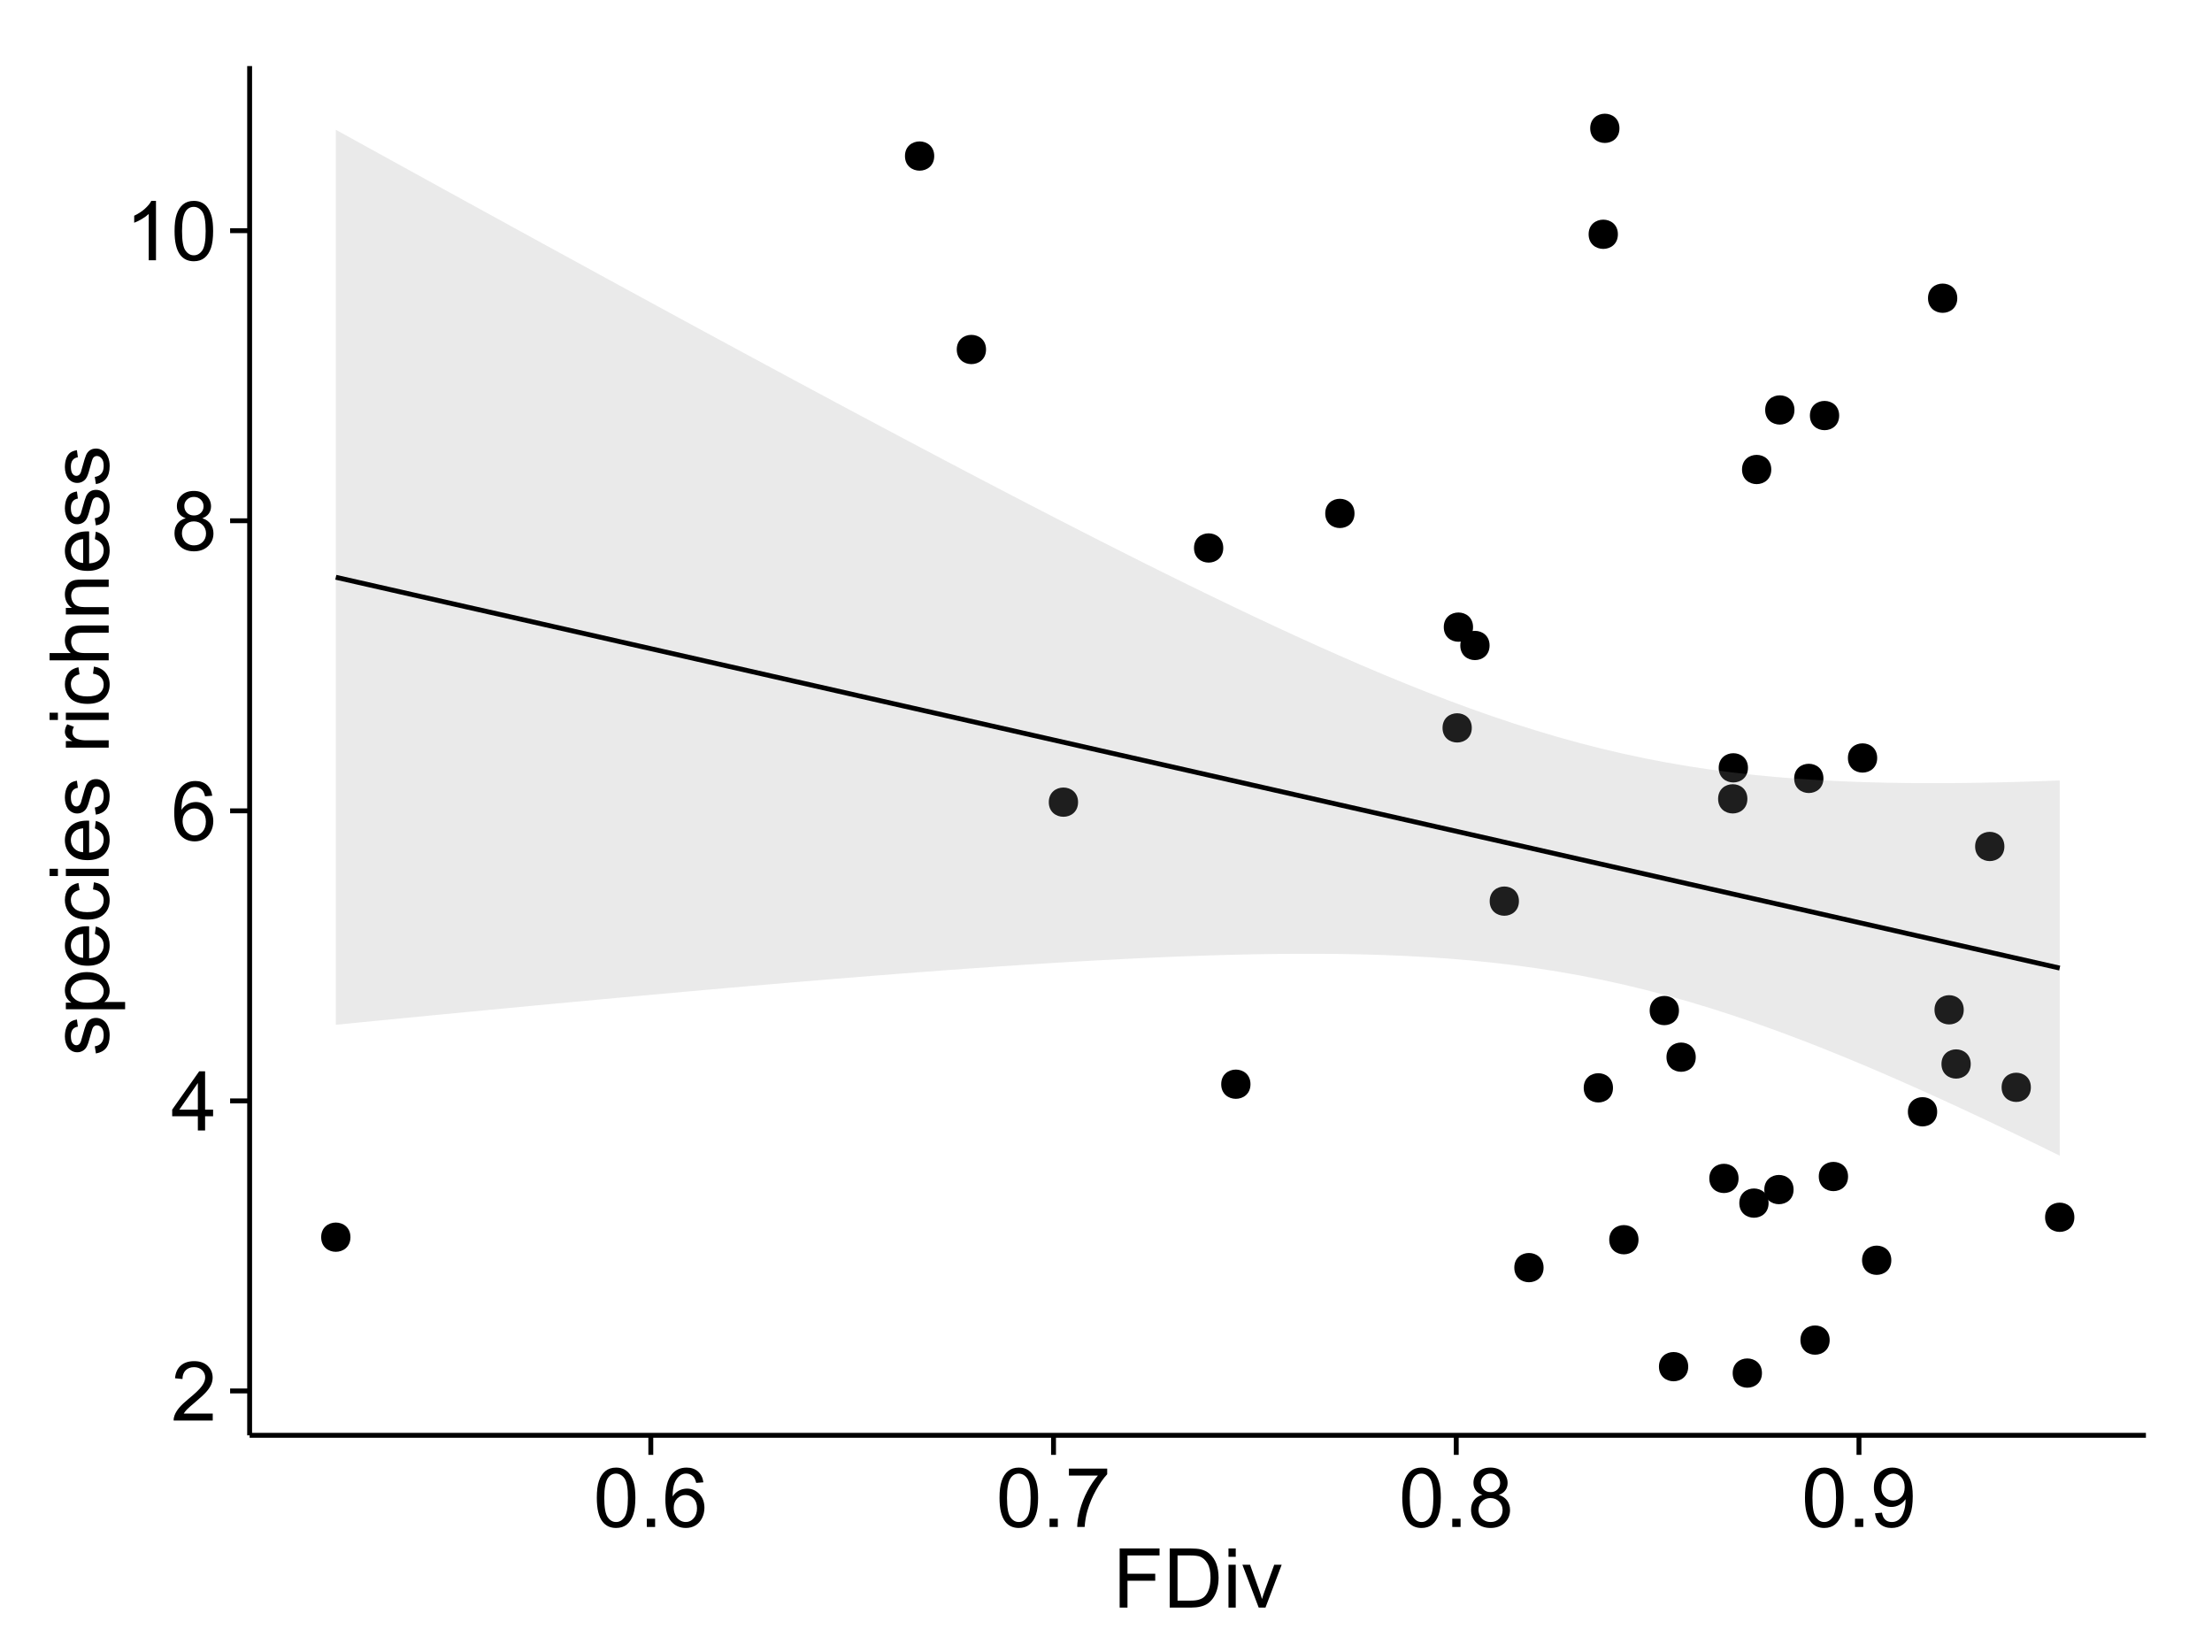 <?xml version="1.0" encoding="UTF-8"?>
<svg xmlns="http://www.w3.org/2000/svg" xmlns:xlink="http://www.w3.org/1999/xlink" width="482pt" height="360pt" viewBox="0 0 482 360" version="1.1">
<defs>
<g>
<symbol overflow="visible" id="glyph0-0">
<path style="stroke:none;" d="M 9.062 -1.52 L 9.062 0 L 0.547 0 C 0.531 -0.379 0.594 -0.742 0.73 -1.098 C 0.945 -1.676 1.293 -2.25 1.77 -2.812 C 2.246 -3.375 2.934 -4.023 3.84 -4.766 C 5.238 -5.906 6.188 -6.816 6.68 -7.492 C 7.172 -8.16 7.418 -8.793 7.418 -9.395 C 7.418 -10.02 7.191 -10.551 6.746 -10.98 C 6.293 -11.41 5.711 -11.625 4.992 -11.629 C 4.23 -11.625 3.621 -11.395 3.164 -10.941 C 2.703 -10.48 2.469 -9.848 2.469 -9.043 L 0.844 -9.211 C 0.953 -10.422 1.371 -11.344 2.102 -11.984 C 2.824 -12.617 3.801 -12.938 5.027 -12.938 C 6.262 -12.938 7.238 -12.594 7.961 -11.91 C 8.68 -11.223 9.039 -10.371 9.043 -9.359 C 9.039 -8.84 8.934 -8.336 8.727 -7.84 C 8.512 -7.34 8.164 -6.812 7.676 -6.266 C 7.188 -5.711 6.375 -4.957 5.238 -4 C 4.285 -3.199 3.676 -2.66 3.41 -2.379 C 3.141 -2.094 2.918 -1.805 2.742 -1.52 Z M 9.062 -1.52 "/>
</symbol>
<symbol overflow="visible" id="glyph0-1">
<path style="stroke:none;" d="M 5.82 0 L 5.82 -3.086 L 0.227 -3.086 L 0.227 -4.535 L 6.109 -12.883 L 7.398 -12.883 L 7.398 -4.535 L 9.141 -4.535 L 9.141 -3.086 L 7.398 -3.086 L 7.398 0 Z M 5.82 -4.535 L 5.82 -10.344 L 1.785 -4.535 Z M 5.82 -4.535 "/>
</symbol>
<symbol overflow="visible" id="glyph0-2">
<path style="stroke:none;" d="M 8.957 -9.73 L 7.383 -9.605 C 7.242 -10.223 7.043 -10.676 6.785 -10.961 C 6.355 -11.41 5.828 -11.637 5.203 -11.637 C 4.695 -11.637 4.25 -11.496 3.875 -11.215 C 3.375 -10.852 2.984 -10.32 2.695 -9.625 C 2.406 -8.926 2.258 -7.934 2.25 -6.645 C 2.629 -7.223 3.094 -7.652 3.645 -7.938 C 4.195 -8.215 4.773 -8.355 5.379 -8.359 C 6.434 -8.355 7.328 -7.969 8.07 -7.195 C 8.809 -6.418 9.18 -5.414 9.184 -4.184 C 9.18 -3.371 9.008 -2.617 8.66 -1.926 C 8.312 -1.23 7.832 -0.699 7.227 -0.332 C 6.613 0.035 5.922 0.215 5.148 0.219 C 3.828 0.215 2.754 -0.266 1.922 -1.234 C 1.09 -2.199 0.672 -3.797 0.676 -6.031 C 0.672 -8.516 1.133 -10.328 2.055 -11.461 C 2.855 -12.445 3.938 -12.938 5.301 -12.938 C 6.312 -12.938 7.141 -12.652 7.789 -12.086 C 8.434 -11.516 8.824 -10.73 8.957 -9.73 Z M 2.496 -4.176 C 2.496 -3.629 2.609 -3.105 2.844 -2.609 C 3.07 -2.109 3.395 -1.73 3.812 -1.473 C 4.227 -1.207 4.664 -1.078 5.125 -1.082 C 5.789 -1.078 6.363 -1.348 6.844 -1.891 C 7.324 -2.426 7.562 -3.156 7.566 -4.086 C 7.562 -4.973 7.328 -5.676 6.855 -6.191 C 6.379 -6.703 5.781 -6.961 5.062 -6.961 C 4.348 -6.961 3.738 -6.703 3.242 -6.191 C 2.742 -5.676 2.496 -5.004 2.496 -4.176 Z M 2.496 -4.176 "/>
</symbol>
<symbol overflow="visible" id="glyph0-3">
<path style="stroke:none;" d="M 3.18 -6.988 C 2.52 -7.227 2.035 -7.57 1.723 -8.016 C 1.406 -8.461 1.246 -8.992 1.25 -9.617 C 1.246 -10.551 1.582 -11.34 2.258 -11.98 C 2.93 -12.617 3.828 -12.938 4.949 -12.938 C 6.07 -12.938 6.977 -12.609 7.664 -11.957 C 8.348 -11.301 8.688 -10.504 8.691 -9.57 C 8.688 -8.969 8.531 -8.449 8.219 -8.012 C 7.902 -7.566 7.426 -7.227 6.793 -6.988 C 7.582 -6.727 8.184 -6.309 8.598 -5.738 C 9.008 -5.16 9.215 -4.477 9.219 -3.684 C 9.215 -2.578 8.828 -1.652 8.051 -0.906 C 7.27 -0.156 6.242 0.215 4.977 0.219 C 3.699 0.215 2.676 -0.156 1.898 -0.91 C 1.117 -1.66 0.727 -2.602 0.73 -3.727 C 0.727 -4.562 0.938 -5.262 1.367 -5.832 C 1.789 -6.395 2.395 -6.781 3.18 -6.988 Z M 2.867 -9.668 C 2.863 -9.059 3.059 -8.559 3.453 -8.172 C 3.844 -7.785 4.355 -7.594 4.984 -7.594 C 5.59 -7.594 6.09 -7.785 6.48 -8.168 C 6.871 -8.551 7.066 -9.02 7.066 -9.578 C 7.066 -10.156 6.863 -10.645 6.465 -11.043 C 6.059 -11.438 5.559 -11.637 4.965 -11.637 C 4.359 -11.637 3.859 -11.441 3.465 -11.055 C 3.062 -10.668 2.863 -10.207 2.867 -9.668 Z M 2.355 -3.719 C 2.355 -3.262 2.461 -2.824 2.676 -2.406 C 2.887 -1.98 3.203 -1.652 3.629 -1.426 C 4.047 -1.191 4.504 -1.078 4.992 -1.082 C 5.746 -1.078 6.367 -1.32 6.863 -1.809 C 7.352 -2.293 7.598 -2.91 7.602 -3.664 C 7.598 -4.422 7.344 -5.055 6.84 -5.555 C 6.332 -6.051 5.699 -6.297 4.938 -6.301 C 4.191 -6.297 3.574 -6.051 3.09 -5.562 C 2.598 -5.066 2.355 -4.453 2.355 -3.719 Z M 2.355 -3.719 "/>
</symbol>
<symbol overflow="visible" id="glyph0-4">
<path style="stroke:none;" d="M 6.707 0 L 5.125 0 L 5.125 -10.082 C 4.742 -9.715 4.242 -9.352 3.625 -8.988 C 3.004 -8.625 2.449 -8.352 1.961 -8.172 L 1.961 -9.703 C 2.844 -10.117 3.617 -10.621 4.281 -11.215 C 4.941 -11.805 5.41 -12.379 5.688 -12.938 L 6.707 -12.938 Z M 6.707 0 "/>
</symbol>
<symbol overflow="visible" id="glyph0-5">
<path style="stroke:none;" d="M 0.746 -6.355 C 0.742 -7.875 0.898 -9.102 1.215 -10.031 C 1.527 -10.961 1.996 -11.676 2.613 -12.18 C 3.23 -12.684 4.008 -12.938 4.949 -12.938 C 5.637 -12.938 6.242 -12.797 6.766 -12.52 C 7.285 -12.238 7.715 -11.836 8.059 -11.316 C 8.395 -10.789 8.664 -10.152 8.859 -9.398 C 9.051 -8.645 9.145 -7.629 9.148 -6.355 C 9.145 -4.84 8.992 -3.617 8.684 -2.691 C 8.371 -1.762 7.906 -1.047 7.289 -0.539 C 6.672 -0.035 5.891 0.215 4.949 0.219 C 3.703 0.215 2.727 -0.227 2.023 -1.117 C 1.168 -2.188 0.742 -3.934 0.746 -6.355 Z M 2.375 -6.355 C 2.371 -4.234 2.621 -2.824 3.117 -2.129 C 3.609 -1.426 4.219 -1.078 4.949 -1.082 C 5.672 -1.078 6.281 -1.43 6.781 -2.137 C 7.273 -2.836 7.523 -4.242 7.523 -6.355 C 7.523 -8.473 7.273 -9.883 6.781 -10.582 C 6.281 -11.277 5.664 -11.625 4.93 -11.629 C 4.199 -11.625 3.621 -11.316 3.191 -10.703 C 2.645 -9.918 2.371 -8.469 2.375 -6.355 Z M 2.375 -6.355 "/>
</symbol>
<symbol overflow="visible" id="glyph0-6">
<path style="stroke:none;" d="M 1.633 0 L 1.633 -1.801 L 3.438 -1.801 L 3.438 0 Z M 1.633 0 "/>
</symbol>
<symbol overflow="visible" id="glyph0-7">
<path style="stroke:none;" d="M 0.852 -11.195 L 0.852 -12.719 L 9.195 -12.719 L 9.195 -11.488 C 8.367 -10.613 7.555 -9.453 6.754 -8.008 C 5.945 -6.559 5.324 -5.07 4.887 -3.543 C 4.57 -2.461 4.367 -1.281 4.281 0 L 2.656 0 C 2.668 -1.012 2.867 -2.234 3.25 -3.672 C 3.629 -5.105 4.176 -6.492 4.891 -7.828 C 5.602 -9.16 6.359 -10.281 7.164 -11.195 Z M 0.852 -11.195 "/>
</symbol>
<symbol overflow="visible" id="glyph0-8">
<path style="stroke:none;" d="M 0.984 -2.98 L 2.504 -3.121 C 2.629 -2.402 2.875 -1.883 3.242 -1.562 C 3.602 -1.238 4.07 -1.078 4.641 -1.082 C 5.125 -1.078 5.551 -1.188 5.918 -1.414 C 6.285 -1.633 6.586 -1.934 6.82 -2.309 C 7.055 -2.68 7.25 -3.18 7.41 -3.816 C 7.566 -4.445 7.645 -5.09 7.648 -5.75 C 7.645 -5.812 7.641 -5.918 7.637 -6.062 C 7.316 -5.559 6.887 -5.148 6.34 -4.836 C 5.793 -4.52 5.199 -4.363 4.562 -4.367 C 3.492 -4.363 2.59 -4.75 1.852 -5.527 C 1.113 -6.297 0.742 -7.316 0.746 -8.586 C 0.742 -9.891 1.129 -10.945 1.902 -11.742 C 2.672 -12.539 3.637 -12.938 4.797 -12.938 C 5.633 -12.938 6.398 -12.711 7.098 -12.262 C 7.789 -11.809 8.316 -11.164 8.68 -10.332 C 9.035 -9.492 9.215 -8.285 9.219 -6.707 C 9.215 -5.055 9.039 -3.742 8.684 -2.77 C 8.324 -1.793 7.793 -1.051 7.09 -0.543 C 6.383 -0.035 5.555 0.215 4.605 0.219 C 3.598 0.215 2.773 -0.062 2.137 -0.621 C 1.496 -1.18 1.113 -1.965 0.984 -2.98 Z M 7.461 -8.664 C 7.457 -9.57 7.215 -10.293 6.734 -10.828 C 6.25 -11.359 5.672 -11.625 4.992 -11.629 C 4.289 -11.625 3.676 -11.336 3.156 -10.766 C 2.633 -10.188 2.371 -9.445 2.375 -8.535 C 2.371 -7.711 2.621 -7.043 3.117 -6.535 C 3.609 -6.02 4.219 -5.766 4.949 -5.766 C 5.68 -5.766 6.281 -6.02 6.754 -6.535 C 7.223 -7.043 7.457 -7.754 7.461 -8.664 Z M 7.461 -8.664 "/>
</symbol>
<symbol overflow="visible" id="glyph0-9">
<path style="stroke:none;" d="M 1.477 0 L 1.477 -12.883 L 10.168 -12.883 L 10.168 -11.363 L 3.18 -11.363 L 3.18 -7.375 L 9.227 -7.375 L 9.227 -5.852 L 3.18 -5.852 L 3.18 0 Z M 1.477 0 "/>
</symbol>
<symbol overflow="visible" id="glyph0-10">
<path style="stroke:none;" d="M 1.391 0 L 1.391 -12.883 L 5.828 -12.883 C 6.824 -12.879 7.59 -12.816 8.121 -12.699 C 8.855 -12.527 9.484 -12.223 10.012 -11.777 C 10.688 -11.199 11.195 -10.465 11.535 -9.574 C 11.867 -8.68 12.035 -7.656 12.039 -6.512 C 12.035 -5.531 11.922 -4.664 11.695 -3.91 C 11.469 -3.152 11.176 -2.527 10.816 -2.035 C 10.457 -1.535 10.066 -1.145 9.645 -0.863 C 9.219 -0.574 8.703 -0.359 8.105 -0.219 C 7.504 -0.07 6.816 0 6.039 0 Z M 3.094 -1.52 L 5.844 -1.52 C 6.688 -1.516 7.355 -1.598 7.844 -1.758 C 8.324 -1.914 8.711 -2.137 9 -2.426 C 9.402 -2.828 9.715 -3.371 9.941 -4.055 C 10.164 -4.734 10.277 -5.562 10.281 -6.539 C 10.277 -7.887 10.055 -8.922 9.617 -9.645 C 9.172 -10.367 8.637 -10.852 8.008 -11.102 C 7.547 -11.273 6.812 -11.359 5.801 -11.363 L 3.094 -11.363 Z M 3.094 -1.52 "/>
</symbol>
<symbol overflow="visible" id="glyph0-11">
<path style="stroke:none;" d="M 1.195 -11.066 L 1.195 -12.883 L 2.777 -12.883 L 2.777 -11.066 Z M 1.195 0 L 1.195 -9.336 L 2.777 -9.336 L 2.777 0 Z M 1.195 0 "/>
</symbol>
<symbol overflow="visible" id="glyph0-12">
<path style="stroke:none;" d="M 3.781 0 L 0.227 -9.336 L 1.898 -9.336 L 3.902 -3.742 C 4.117 -3.137 4.316 -2.512 4.5 -1.863 C 4.641 -2.355 4.836 -2.945 5.09 -3.641 L 7.164 -9.336 L 8.789 -9.336 L 5.258 0 Z M 3.781 0 "/>
</symbol>
<symbol overflow="visible" id="glyph1-0">
<path style="stroke:none;" d="M -2.785 -0.555 L -3.031 -2.117 C -2.402 -2.203 -1.922 -2.449 -1.59 -2.852 C -1.254 -3.25 -1.09 -3.812 -1.09 -4.535 C -1.09 -5.262 -1.234 -5.801 -1.531 -6.152 C -1.824 -6.504 -2.172 -6.68 -2.574 -6.68 C -2.926 -6.68 -3.207 -6.523 -3.418 -6.215 C -3.555 -5.996 -3.734 -5.457 -3.953 -4.598 C -4.246 -3.434 -4.5 -2.629 -4.715 -2.184 C -4.926 -1.734 -5.223 -1.395 -5.602 -1.164 C -5.98 -0.93 -6.398 -0.812 -6.855 -0.816 C -7.27 -0.812 -7.652 -0.91 -8.012 -1.102 C -8.363 -1.293 -8.66 -1.551 -8.895 -1.883 C -9.074 -2.125 -9.227 -2.461 -9.355 -2.887 C -9.48 -3.309 -9.543 -3.766 -9.547 -4.254 C -9.543 -4.984 -9.438 -5.625 -9.23 -6.184 C -9.016 -6.734 -8.73 -7.145 -8.371 -7.41 C -8.008 -7.672 -7.527 -7.852 -6.926 -7.953 L -6.715 -6.406 C -7.195 -6.332 -7.57 -6.129 -7.84 -5.797 C -8.105 -5.457 -8.238 -4.98 -8.242 -4.367 C -8.238 -3.637 -8.117 -3.121 -7.883 -2.812 C -7.641 -2.5 -7.359 -2.344 -7.039 -2.348 C -6.832 -2.344 -6.648 -2.406 -6.484 -2.539 C -6.312 -2.664 -6.172 -2.867 -6.062 -3.148 C -6.004 -3.301 -5.871 -3.766 -5.66 -4.543 C -5.359 -5.66 -5.113 -6.441 -4.926 -6.887 C -4.734 -7.324 -4.457 -7.672 -4.094 -7.926 C -3.73 -8.176 -3.281 -8.301 -2.742 -8.305 C -2.211 -8.301 -1.711 -8.148 -1.25 -7.844 C -0.781 -7.535 -0.422 -7.09 -0.172 -6.512 C 0.086 -5.926 0.211 -5.27 0.211 -4.543 C 0.211 -3.328 -0.039 -2.406 -0.543 -1.77 C -1.047 -1.133 -1.793 -0.727 -2.785 -0.555 Z M -2.785 -0.555 "/>
</symbol>
<symbol overflow="visible" id="glyph1-1">
<path style="stroke:none;" d="M 3.578 -1.188 L -9.336 -1.188 L -9.336 -2.629 L -8.121 -2.629 C -8.594 -2.965 -8.949 -3.348 -9.188 -3.777 C -9.426 -4.203 -9.543 -4.723 -9.547 -5.336 C -9.543 -6.129 -9.34 -6.832 -8.93 -7.445 C -8.516 -8.051 -7.934 -8.512 -7.191 -8.824 C -6.441 -9.133 -5.625 -9.285 -4.738 -9.289 C -3.781 -9.285 -2.922 -9.113 -2.156 -8.773 C -1.391 -8.43 -0.805 -7.934 -0.398 -7.281 C 0.008 -6.625 0.211 -5.938 0.211 -5.219 C 0.211 -4.691 0.102 -4.219 -0.121 -3.801 C -0.344 -3.379 -0.625 -3.035 -0.965 -2.77 L 3.578 -2.77 Z M -4.613 -2.621 C -3.41 -2.613 -2.523 -2.855 -1.949 -3.348 C -1.375 -3.832 -1.09 -4.422 -1.09 -5.117 C -1.09 -5.816 -1.387 -6.418 -1.98 -6.922 C -2.574 -7.418 -3.496 -7.668 -4.746 -7.672 C -5.934 -7.668 -6.824 -7.426 -7.418 -6.938 C -8.008 -6.449 -8.301 -5.863 -8.305 -5.188 C -8.301 -4.508 -7.988 -3.914 -7.359 -3.398 C -6.727 -2.879 -5.809 -2.617 -4.613 -2.621 Z M -4.613 -2.621 "/>
</symbol>
<symbol overflow="visible" id="glyph1-2">
<path style="stroke:none;" d="M -3.004 -7.578 L -2.805 -9.211 C -1.848 -8.953 -1.105 -8.473 -0.578 -7.777 C -0.051 -7.078 0.211 -6.188 0.211 -5.105 C 0.211 -3.738 -0.207 -2.656 -1.051 -1.859 C -1.887 -1.055 -3.066 -0.656 -4.586 -0.66 C -6.156 -0.656 -7.375 -1.059 -8.246 -1.871 C -9.109 -2.676 -9.543 -3.727 -9.547 -5.02 C -9.543 -6.266 -9.117 -7.285 -8.27 -8.078 C -7.418 -8.867 -6.223 -9.262 -4.684 -9.266 C -4.586 -9.262 -4.445 -9.258 -4.262 -9.254 L -4.262 -2.293 C -3.234 -2.348 -2.449 -2.641 -1.906 -3.164 C -1.359 -3.684 -1.09 -4.332 -1.09 -5.117 C -1.09 -5.691 -1.242 -6.188 -1.547 -6.598 C -1.852 -7.008 -2.336 -7.332 -3.004 -7.578 Z M -5.562 -2.383 L -5.562 -7.594 C -6.344 -7.523 -6.934 -7.324 -7.328 -6.996 C -7.934 -6.492 -8.238 -5.836 -8.242 -5.035 C -8.238 -4.305 -7.996 -3.695 -7.512 -3.203 C -7.027 -2.707 -6.375 -2.434 -5.562 -2.383 Z M -5.562 -2.383 "/>
</symbol>
<symbol overflow="visible" id="glyph1-3">
<path style="stroke:none;" d="M -3.418 -7.277 L -3.215 -8.832 C -2.141 -8.66 -1.301 -8.227 -0.699 -7.527 C -0.09 -6.824 0.211 -5.965 0.211 -4.949 C 0.211 -3.668 -0.203 -2.641 -1.039 -1.867 C -1.871 -1.09 -3.07 -0.703 -4.633 -0.703 C -5.637 -0.703 -6.52 -0.867 -7.277 -1.203 C -8.031 -1.535 -8.598 -2.047 -8.977 -2.73 C -9.355 -3.41 -9.543 -4.152 -9.547 -4.957 C -9.543 -5.969 -9.289 -6.797 -8.777 -7.441 C -8.262 -8.086 -7.531 -8.5 -6.59 -8.684 L -6.355 -7.145 C -6.98 -6.996 -7.453 -6.738 -7.77 -6.367 C -8.082 -5.992 -8.238 -5.543 -8.242 -5.02 C -8.238 -4.219 -7.953 -3.57 -7.387 -3.074 C -6.812 -2.574 -5.91 -2.324 -4.676 -2.328 C -3.422 -2.324 -2.508 -2.566 -1.941 -3.047 C -1.371 -3.527 -1.09 -4.152 -1.09 -4.93 C -1.09 -5.547 -1.277 -6.066 -1.66 -6.484 C -2.035 -6.898 -2.621 -7.164 -3.418 -7.277 Z M -3.418 -7.277 "/>
</symbol>
<symbol overflow="visible" id="glyph1-4">
<path style="stroke:none;" d="M -11.066 -1.195 L -12.883 -1.195 L -12.883 -2.777 L -11.066 -2.777 Z M 0 -1.195 L -9.336 -1.195 L -9.336 -2.777 L 0 -2.777 Z M 0 -1.195 "/>
</symbol>
<symbol overflow="visible" id="glyph1-5">
<path style="stroke:none;" d=""/>
</symbol>
<symbol overflow="visible" id="glyph1-6">
<path style="stroke:none;" d="M 0 -1.168 L -9.336 -1.168 L -9.336 -2.594 L -7.918 -2.594 C -8.578 -2.953 -9.016 -3.289 -9.23 -3.598 C -9.438 -3.906 -9.543 -4.242 -9.547 -4.613 C -9.543 -5.145 -9.375 -5.688 -9.035 -6.242 L -7.566 -5.695 C -7.793 -5.309 -7.91 -4.922 -7.91 -4.535 C -7.91 -4.188 -7.805 -3.875 -7.598 -3.602 C -7.387 -3.324 -7.098 -3.129 -6.734 -3.016 C -6.168 -2.836 -5.555 -2.746 -4.887 -2.75 L 0 -2.75 Z M 0 -1.168 "/>
</symbol>
<symbol overflow="visible" id="glyph1-7">
<path style="stroke:none;" d="M 0 -1.188 L -12.883 -1.188 L -12.883 -2.77 L -8.262 -2.77 C -9.117 -3.504 -9.543 -4.434 -9.547 -5.562 C -9.543 -6.25 -9.406 -6.852 -9.137 -7.363 C -8.859 -7.871 -8.484 -8.234 -8.004 -8.457 C -7.523 -8.676 -6.824 -8.789 -5.914 -8.789 L 0 -8.789 L 0 -7.207 L -5.914 -7.207 C -6.703 -7.207 -7.281 -7.035 -7.641 -6.691 C -8 -6.348 -8.18 -5.863 -8.184 -5.238 C -8.18 -4.77 -8.059 -4.328 -7.816 -3.914 C -7.574 -3.5 -7.242 -3.203 -6.828 -3.031 C -6.406 -2.852 -5.832 -2.766 -5.105 -2.77 L 0 -2.77 Z M 0 -1.188 "/>
</symbol>
<symbol overflow="visible" id="glyph1-8">
<path style="stroke:none;" d="M 0 -1.188 L -9.336 -1.188 L -9.336 -2.609 L -8.008 -2.609 C -9.031 -3.293 -9.543 -4.285 -9.547 -5.582 C -9.543 -6.141 -9.441 -6.656 -9.242 -7.133 C -9.035 -7.602 -8.77 -7.957 -8.445 -8.191 C -8.113 -8.426 -7.727 -8.59 -7.277 -8.684 C -6.98 -8.742 -6.465 -8.77 -5.738 -8.773 L 0 -8.773 L 0 -7.188 L -5.68 -7.188 C -6.32 -7.184 -6.801 -7.121 -7.121 -7.004 C -7.438 -6.879 -7.695 -6.66 -7.887 -6.348 C -8.074 -6.031 -8.168 -5.664 -8.172 -5.246 C -8.168 -4.57 -7.953 -3.992 -7.531 -3.504 C -7.102 -3.012 -6.293 -2.766 -5.098 -2.77 L 0 -2.77 Z M 0 -1.188 "/>
</symbol>
</g>
<clipPath id="clip1">
  <path d="M 54.395 14.398 L 468.602 14.398 L 468.602 313.742 L 54.395 313.742 Z M 54.395 14.398 "/>
</clipPath>
</defs>
<g id="surface3481">
<rect x="0" y="0" width="482" height="360" style="fill:rgb(100%,100%,100%);fill-opacity:1;stroke:none;"/>
<rect x="0" y="0" width="482" height="360" style="fill:rgb(100%,100%,100%);fill-opacity:1;stroke:none;"/>
<path style="fill:none;stroke-width:1.063;stroke-linecap:round;stroke-linejoin:round;stroke:rgb(100%,100%,100%);stroke-opacity:1;stroke-miterlimit:10;" d="M 0 360 L 482 360 L 482 0 L 0 0 Z M 0 360 "/>
<g clip-path="url(#clip1)" clip-rule="nonzero">
<path style=" stroke:none;fill-rule:nonzero;fill:rgb(100%,100%,100%);fill-opacity:1;" d="M 54.395 312.742 L 467.602 312.742 L 467.602 14.398 L 54.395 14.398 Z M 54.395 312.742 "/>
<path style=" stroke:none;fill-rule:nonzero;fill:rgb(0%,0%,0%);fill-opacity:1;" d="M 233.852 174.785 C 233.852 177.621 229.598 177.621 229.598 174.785 C 229.598 171.949 233.852 171.949 233.852 174.785 "/>
<path style=" stroke:none;fill-rule:nonzero;fill:rgb(0%,0%,0%);fill-opacity:1;" d="M 426.844 220.031 C 426.844 222.863 422.594 222.863 422.594 220.031 C 422.594 217.195 426.844 217.195 426.844 220.031 "/>
<path style=" stroke:none;fill-rule:nonzero;fill:rgb(0%,0%,0%);fill-opacity:1;" d="M 75.301 269.574 C 75.301 272.406 71.051 272.406 71.051 269.574 C 71.051 266.738 75.301 266.738 75.301 269.574 "/>
<path style=" stroke:none;fill-rule:nonzero;fill:rgb(0%,0%,0%);fill-opacity:1;" d="M 396.266 169.609 C 396.266 172.445 392.016 172.445 392.016 169.609 C 392.016 166.773 396.266 166.773 396.266 169.609 "/>
<path style=" stroke:none;fill-rule:nonzero;fill:rgb(0%,0%,0%);fill-opacity:1;" d="M 384.902 102.301 C 384.902 105.137 380.652 105.137 380.652 102.301 C 380.652 99.465 384.902 99.465 384.902 102.301 "/>
<path style=" stroke:none;fill-rule:nonzero;fill:rgb(0%,0%,0%);fill-opacity:1;" d="M 329.918 196.348 C 329.918 199.184 325.668 199.184 325.668 196.348 C 325.668 193.512 329.918 193.512 329.918 196.348 "/>
<path style=" stroke:none;fill-rule:nonzero;fill:rgb(0%,0%,0%);fill-opacity:1;" d="M 389.953 89.328 C 389.953 92.16 385.699 92.16 385.699 89.328 C 385.699 86.492 389.953 86.492 389.953 89.328 "/>
<path style=" stroke:none;fill-rule:nonzero;fill:rgb(0%,0%,0%);fill-opacity:1;" d="M 294.09 111.871 C 294.09 114.707 289.836 114.707 289.836 111.871 C 289.836 109.039 294.09 109.039 294.09 111.871 "/>
<path style=" stroke:none;fill-rule:nonzero;fill:rgb(0%,0%,0%);fill-opacity:1;" d="M 441.469 236.922 C 441.469 239.754 437.219 239.754 437.219 236.922 C 437.219 234.086 441.469 234.086 441.469 236.922 "/>
<path style=" stroke:none;fill-rule:nonzero;fill:rgb(0%,0%,0%);fill-opacity:1;" d="M 271.418 236.242 C 271.418 239.078 267.168 239.078 267.168 236.242 C 267.168 233.406 271.418 233.406 271.418 236.242 "/>
<path style=" stroke:none;fill-rule:nonzero;fill:rgb(0%,0%,0%);fill-opacity:1;" d="M 265.488 119.398 C 265.488 122.234 261.238 122.234 261.238 119.398 C 261.238 116.562 265.488 116.562 265.488 119.398 "/>
<path style=" stroke:none;fill-rule:nonzero;fill:rgb(0%,0%,0%);fill-opacity:1;" d="M 407.98 165.16 C 407.98 167.996 403.73 167.996 403.73 165.16 C 403.73 162.324 407.98 162.324 407.98 165.16 "/>
<path style=" stroke:none;fill-rule:nonzero;fill:rgb(0%,0%,0%);fill-opacity:1;" d="M 379.824 167.305 C 379.824 170.141 375.574 170.141 375.574 167.305 C 375.574 164.473 379.824 164.473 379.824 167.305 "/>
<path style=" stroke:none;fill-rule:nonzero;fill:rgb(0%,0%,0%);fill-opacity:1;" d="M 425.43 64.98 C 425.43 67.812 421.18 67.812 421.18 64.98 C 421.18 62.145 425.43 62.145 425.43 64.98 "/>
<path style=" stroke:none;fill-rule:nonzero;fill:rgb(0%,0%,0%);fill-opacity:1;" d="M 351.48 51.047 C 351.48 53.883 347.23 53.883 347.23 51.047 C 347.23 48.215 351.48 48.215 351.48 51.047 "/>
<path style=" stroke:none;fill-rule:nonzero;fill:rgb(0%,0%,0%);fill-opacity:1;" d="M 428.363 231.836 C 428.363 234.668 424.113 234.668 424.113 231.836 C 424.113 229 428.363 229 428.363 231.836 "/>
<path style=" stroke:none;fill-rule:nonzero;fill:rgb(0%,0%,0%);fill-opacity:1;" d="M 389.762 259.199 C 389.762 262.035 385.508 262.035 385.508 259.199 C 385.508 256.367 389.762 256.367 389.762 259.199 "/>
<path style=" stroke:none;fill-rule:nonzero;fill:rgb(0%,0%,0%);fill-opacity:1;" d="M 351.82 27.961 C 351.82 30.797 347.57 30.797 347.57 27.961 C 347.57 25.125 351.82 25.125 351.82 27.961 "/>
<path style=" stroke:none;fill-rule:nonzero;fill:rgb(0%,0%,0%);fill-opacity:1;" d="M 319.918 136.648 C 319.918 139.48 315.664 139.48 315.664 136.648 C 315.664 133.812 319.918 133.812 319.918 136.648 "/>
<path style=" stroke:none;fill-rule:nonzero;fill:rgb(0%,0%,0%);fill-opacity:1;" d="M 350.41 237.035 C 350.41 239.867 346.16 239.867 346.16 237.035 C 346.16 234.199 350.41 234.199 350.41 237.035 "/>
<path style=" stroke:none;fill-rule:nonzero;fill:rgb(0%,0%,0%);fill-opacity:1;" d="M 323.52 140.645 C 323.52 143.477 319.266 143.477 319.266 140.645 C 319.266 137.809 323.52 137.809 323.52 140.645 "/>
<path style=" stroke:none;fill-rule:nonzero;fill:rgb(0%,0%,0%);fill-opacity:1;" d="M 213.793 76.152 C 213.793 78.988 209.543 78.988 209.543 76.152 C 209.543 73.316 213.793 73.316 213.793 76.152 "/>
<path style=" stroke:none;fill-rule:nonzero;fill:rgb(0%,0%,0%);fill-opacity:1;" d="M 411.059 274.598 C 411.059 277.434 406.809 277.434 406.809 274.598 C 406.809 271.766 411.059 271.766 411.059 274.598 "/>
<path style=" stroke:none;fill-rule:nonzero;fill:rgb(0%,0%,0%);fill-opacity:1;" d="M 382.871 299.184 C 382.871 302.016 378.617 302.016 378.617 299.184 C 378.617 296.348 382.871 296.348 382.871 299.184 "/>
<path style=" stroke:none;fill-rule:nonzero;fill:rgb(0%,0%,0%);fill-opacity:1;" d="M 202.508 34 C 202.508 36.836 198.258 36.836 198.258 34 C 198.258 31.164 202.508 31.164 202.508 34 "/>
<path style=" stroke:none;fill-rule:nonzero;fill:rgb(0%,0%,0%);fill-opacity:1;" d="M 399.695 90.547 C 399.695 93.383 395.445 93.383 395.445 90.547 C 395.445 87.711 399.695 87.711 399.695 90.547 "/>
<path style=" stroke:none;fill-rule:nonzero;fill:rgb(0%,0%,0%);fill-opacity:1;" d="M 421.051 242.25 C 421.051 245.082 416.797 245.082 416.797 242.25 C 416.797 239.414 421.051 239.414 421.051 242.25 "/>
<path style=" stroke:none;fill-rule:nonzero;fill:rgb(0%,0%,0%);fill-opacity:1;" d="M 355.973 270.125 C 355.973 272.957 351.719 272.957 351.719 270.125 C 351.719 267.289 355.973 267.289 355.973 270.125 "/>
<path style=" stroke:none;fill-rule:nonzero;fill:rgb(0%,0%,0%);fill-opacity:1;" d="M 368.445 230.352 C 368.445 233.184 364.195 233.184 364.195 230.352 C 364.195 227.516 368.445 227.516 368.445 230.352 "/>
<path style=" stroke:none;fill-rule:nonzero;fill:rgb(0%,0%,0%);fill-opacity:1;" d="M 384.312 262.148 C 384.312 264.984 380.062 264.984 380.062 262.148 C 380.062 259.316 384.312 259.316 384.312 262.148 "/>
<path style=" stroke:none;fill-rule:nonzero;fill:rgb(0%,0%,0%);fill-opacity:1;" d="M 319.645 158.602 C 319.645 161.438 315.395 161.438 315.395 158.602 C 315.395 155.766 319.645 155.766 319.645 158.602 "/>
<path style=" stroke:none;fill-rule:nonzero;fill:rgb(0%,0%,0%);fill-opacity:1;" d="M 364.785 220.191 C 364.785 223.023 360.531 223.023 360.531 220.191 C 360.531 217.355 364.785 217.355 364.785 220.191 "/>
<path style=" stroke:none;fill-rule:nonzero;fill:rgb(0%,0%,0%);fill-opacity:1;" d="M 377.773 256.766 C 377.773 259.602 373.523 259.602 373.523 256.766 C 373.523 253.934 377.773 253.934 377.773 256.766 "/>
<path style=" stroke:none;fill-rule:nonzero;fill:rgb(0%,0%,0%);fill-opacity:1;" d="M 366.805 297.785 C 366.805 300.617 362.555 300.617 362.555 297.785 C 362.555 294.949 366.805 294.949 366.805 297.785 "/>
<path style=" stroke:none;fill-rule:nonzero;fill:rgb(0%,0%,0%);fill-opacity:1;" d="M 379.695 174.062 C 379.695 176.898 375.441 176.898 375.441 174.062 C 375.441 171.227 379.695 171.227 379.695 174.062 "/>
<path style=" stroke:none;fill-rule:nonzero;fill:rgb(0%,0%,0%);fill-opacity:1;" d="M 435.699 184.441 C 435.699 187.273 431.449 187.273 431.449 184.441 C 431.449 181.605 435.699 181.605 435.699 184.441 "/>
<path style=" stroke:none;fill-rule:nonzero;fill:rgb(0%,0%,0%);fill-opacity:1;" d="M 401.633 256.352 C 401.633 259.188 397.383 259.188 397.383 256.352 C 397.383 253.516 401.633 253.516 401.633 256.352 "/>
<path style=" stroke:none;fill-rule:nonzero;fill:rgb(0%,0%,0%);fill-opacity:1;" d="M 335.281 276.203 C 335.281 279.039 331.031 279.039 331.031 276.203 C 331.031 273.367 335.281 273.367 335.281 276.203 "/>
<path style=" stroke:none;fill-rule:nonzero;fill:rgb(0%,0%,0%);fill-opacity:1;" d="M 450.945 265.234 C 450.945 268.07 446.691 268.07 446.691 265.234 C 446.691 262.398 450.945 262.398 450.945 265.234 "/>
<path style=" stroke:none;fill-rule:nonzero;fill:rgb(0%,0%,0%);fill-opacity:1;" d="M 397.629 291.996 C 397.629 294.832 393.379 294.832 393.379 291.996 C 393.379 289.16 397.629 289.16 397.629 291.996 "/>
<path style=" stroke:none;fill-rule:nonzero;fill:rgb(0%,0%,0%);fill-opacity:1;" d="M 234.914 174.785 C 234.914 179.035 228.535 179.035 228.535 174.785 C 228.535 170.531 234.914 170.531 234.914 174.785 "/>
<path style=" stroke:none;fill-rule:nonzero;fill:rgb(0%,0%,0%);fill-opacity:1;" d="M 427.906 220.031 C 427.906 224.281 421.531 224.281 421.531 220.031 C 421.531 215.777 427.906 215.777 427.906 220.031 "/>
<path style=" stroke:none;fill-rule:nonzero;fill:rgb(0%,0%,0%);fill-opacity:1;" d="M 76.363 269.574 C 76.363 273.824 69.984 273.824 69.984 269.574 C 69.984 265.32 76.363 265.32 76.363 269.574 "/>
<path style=" stroke:none;fill-rule:nonzero;fill:rgb(0%,0%,0%);fill-opacity:1;" d="M 397.332 169.609 C 397.332 173.859 390.953 173.859 390.953 169.609 C 390.953 165.355 397.332 165.355 397.332 169.609 "/>
<path style=" stroke:none;fill-rule:nonzero;fill:rgb(0%,0%,0%);fill-opacity:1;" d="M 385.965 102.301 C 385.965 106.551 379.59 106.551 379.59 102.301 C 379.59 98.047 385.965 98.047 385.965 102.301 "/>
<path style=" stroke:none;fill-rule:nonzero;fill:rgb(0%,0%,0%);fill-opacity:1;" d="M 330.98 196.348 C 330.98 200.602 324.605 200.602 324.605 196.348 C 324.605 192.098 330.98 192.098 330.98 196.348 "/>
<path style=" stroke:none;fill-rule:nonzero;fill:rgb(0%,0%,0%);fill-opacity:1;" d="M 391.016 89.328 C 391.016 93.578 384.637 93.578 384.637 89.328 C 384.637 85.074 391.016 85.074 391.016 89.328 "/>
<path style=" stroke:none;fill-rule:nonzero;fill:rgb(0%,0%,0%);fill-opacity:1;" d="M 295.152 111.871 C 295.152 116.125 288.773 116.125 288.773 111.871 C 288.773 107.621 295.152 107.621 295.152 111.871 "/>
<path style=" stroke:none;fill-rule:nonzero;fill:rgb(0%,0%,0%);fill-opacity:1;" d="M 442.531 236.922 C 442.531 241.172 436.156 241.172 436.156 236.922 C 436.156 232.668 442.531 232.668 442.531 236.922 "/>
<path style=" stroke:none;fill-rule:nonzero;fill:rgb(0%,0%,0%);fill-opacity:1;" d="M 272.484 236.242 C 272.484 240.492 266.105 240.492 266.105 236.242 C 266.105 231.988 272.484 231.988 272.484 236.242 "/>
<path style=" stroke:none;fill-rule:nonzero;fill:rgb(0%,0%,0%);fill-opacity:1;" d="M 266.551 119.398 C 266.551 123.652 260.176 123.652 260.176 119.398 C 260.176 115.148 266.551 115.148 266.551 119.398 "/>
<path style=" stroke:none;fill-rule:nonzero;fill:rgb(0%,0%,0%);fill-opacity:1;" d="M 409.043 165.16 C 409.043 169.41 402.664 169.41 402.664 165.16 C 402.664 160.906 409.043 160.906 409.043 165.16 "/>
<path style=" stroke:none;fill-rule:nonzero;fill:rgb(0%,0%,0%);fill-opacity:1;" d="M 380.887 167.305 C 380.887 171.559 374.508 171.559 374.508 167.305 C 374.508 163.055 380.887 163.055 380.887 167.305 "/>
<path style=" stroke:none;fill-rule:nonzero;fill:rgb(0%,0%,0%);fill-opacity:1;" d="M 426.496 64.98 C 426.496 69.23 420.117 69.23 420.117 64.98 C 420.117 60.727 426.496 60.727 426.496 64.98 "/>
<path style=" stroke:none;fill-rule:nonzero;fill:rgb(0%,0%,0%);fill-opacity:1;" d="M 352.543 51.047 C 352.543 55.301 346.164 55.301 346.164 51.047 C 346.164 46.797 352.543 46.797 352.543 51.047 "/>
<path style=" stroke:none;fill-rule:nonzero;fill:rgb(0%,0%,0%);fill-opacity:1;" d="M 429.426 231.836 C 429.426 236.086 423.051 236.086 423.051 231.836 C 423.051 227.582 429.426 227.582 429.426 231.836 "/>
<path style=" stroke:none;fill-rule:nonzero;fill:rgb(0%,0%,0%);fill-opacity:1;" d="M 390.824 259.199 C 390.824 263.453 384.445 263.453 384.445 259.199 C 384.445 254.949 390.824 254.949 390.824 259.199 "/>
<path style=" stroke:none;fill-rule:nonzero;fill:rgb(0%,0%,0%);fill-opacity:1;" d="M 352.883 27.961 C 352.883 32.215 346.508 32.215 346.508 27.961 C 346.508 23.711 352.883 23.711 352.883 27.961 "/>
<path style=" stroke:none;fill-rule:nonzero;fill:rgb(0%,0%,0%);fill-opacity:1;" d="M 320.98 136.648 C 320.98 140.898 314.602 140.898 314.602 136.648 C 314.602 132.395 320.98 132.395 320.98 136.648 "/>
<path style=" stroke:none;fill-rule:nonzero;fill:rgb(0%,0%,0%);fill-opacity:1;" d="M 351.473 237.035 C 351.473 241.285 345.094 241.285 345.094 237.035 C 345.094 232.781 351.473 232.781 351.473 237.035 "/>
<path style=" stroke:none;fill-rule:nonzero;fill:rgb(0%,0%,0%);fill-opacity:1;" d="M 324.582 140.645 C 324.582 144.895 318.203 144.895 318.203 140.645 C 318.203 136.391 324.582 136.391 324.582 140.645 "/>
<path style=" stroke:none;fill-rule:nonzero;fill:rgb(0%,0%,0%);fill-opacity:1;" d="M 214.859 76.152 C 214.859 80.406 208.48 80.406 208.48 76.152 C 208.48 71.902 214.859 71.902 214.859 76.152 "/>
<path style=" stroke:none;fill-rule:nonzero;fill:rgb(0%,0%,0%);fill-opacity:1;" d="M 412.121 274.598 C 412.121 278.852 405.746 278.852 405.746 274.598 C 405.746 270.348 412.121 270.348 412.121 274.598 "/>
<path style=" stroke:none;fill-rule:nonzero;fill:rgb(0%,0%,0%);fill-opacity:1;" d="M 383.934 299.184 C 383.934 303.434 377.555 303.434 377.555 299.184 C 377.555 294.93 383.934 294.93 383.934 299.184 "/>
<path style=" stroke:none;fill-rule:nonzero;fill:rgb(0%,0%,0%);fill-opacity:1;" d="M 203.57 34 C 203.57 38.254 197.195 38.254 197.195 34 C 197.195 29.75 203.57 29.75 203.57 34 "/>
<path style=" stroke:none;fill-rule:nonzero;fill:rgb(0%,0%,0%);fill-opacity:1;" d="M 400.758 90.547 C 400.758 94.797 394.383 94.797 394.383 90.547 C 394.383 86.293 400.758 86.293 400.758 90.547 "/>
<path style=" stroke:none;fill-rule:nonzero;fill:rgb(0%,0%,0%);fill-opacity:1;" d="M 422.113 242.25 C 422.113 246.5 415.734 246.5 415.734 242.25 C 415.734 237.996 422.113 237.996 422.113 242.25 "/>
<path style=" stroke:none;fill-rule:nonzero;fill:rgb(0%,0%,0%);fill-opacity:1;" d="M 357.035 270.125 C 357.035 274.375 350.656 274.375 350.656 270.125 C 350.656 265.871 357.035 265.871 357.035 270.125 "/>
<path style=" stroke:none;fill-rule:nonzero;fill:rgb(0%,0%,0%);fill-opacity:1;" d="M 369.508 230.352 C 369.508 234.602 363.129 234.602 363.129 230.352 C 363.129 226.098 369.508 226.098 369.508 230.352 "/>
<path style=" stroke:none;fill-rule:nonzero;fill:rgb(0%,0%,0%);fill-opacity:1;" d="M 385.379 262.148 C 385.379 266.402 379 266.402 379 262.148 C 379 257.898 385.379 257.898 385.379 262.148 "/>
<path style=" stroke:none;fill-rule:nonzero;fill:rgb(0%,0%,0%);fill-opacity:1;" d="M 320.707 158.602 C 320.707 162.852 314.332 162.852 314.332 158.602 C 314.332 154.348 320.707 154.348 320.707 158.602 "/>
<path style=" stroke:none;fill-rule:nonzero;fill:rgb(0%,0%,0%);fill-opacity:1;" d="M 365.848 220.191 C 365.848 224.441 359.469 224.441 359.469 220.191 C 359.469 215.938 365.848 215.938 365.848 220.191 "/>
<path style=" stroke:none;fill-rule:nonzero;fill:rgb(0%,0%,0%);fill-opacity:1;" d="M 378.836 256.766 C 378.836 261.02 372.461 261.02 372.461 256.766 C 372.461 252.516 378.836 252.516 378.836 256.766 "/>
<path style=" stroke:none;fill-rule:nonzero;fill:rgb(0%,0%,0%);fill-opacity:1;" d="M 367.867 297.785 C 367.867 302.035 361.488 302.035 361.488 297.785 C 361.488 293.531 367.867 293.531 367.867 297.785 "/>
<path style=" stroke:none;fill-rule:nonzero;fill:rgb(0%,0%,0%);fill-opacity:1;" d="M 380.758 174.062 C 380.758 178.312 374.379 178.312 374.379 174.062 C 374.379 169.809 380.758 169.809 380.758 174.062 "/>
<path style=" stroke:none;fill-rule:nonzero;fill:rgb(0%,0%,0%);fill-opacity:1;" d="M 436.762 184.441 C 436.762 188.691 430.383 188.691 430.383 184.441 C 430.383 180.188 436.762 180.188 436.762 184.441 "/>
<path style=" stroke:none;fill-rule:nonzero;fill:rgb(0%,0%,0%);fill-opacity:1;" d="M 402.695 256.352 C 402.695 260.605 396.316 260.605 396.316 256.352 C 396.316 252.102 402.695 252.102 402.695 256.352 "/>
<path style=" stroke:none;fill-rule:nonzero;fill:rgb(0%,0%,0%);fill-opacity:1;" d="M 336.348 276.203 C 336.348 280.457 329.969 280.457 329.969 276.203 C 329.969 271.953 336.348 271.953 336.348 276.203 "/>
<path style=" stroke:none;fill-rule:nonzero;fill:rgb(0%,0%,0%);fill-opacity:1;" d="M 452.008 265.234 C 452.008 269.488 445.629 269.488 445.629 265.234 C 445.629 260.984 452.008 260.984 452.008 265.234 "/>
<path style=" stroke:none;fill-rule:nonzero;fill:rgb(0%,0%,0%);fill-opacity:1;" d="M 398.691 291.996 C 398.691 296.246 392.316 296.246 392.316 291.996 C 392.316 287.742 398.691 287.742 398.691 291.996 "/>
<path style=" stroke:none;fill-rule:nonzero;fill:rgb(60%,60%,60%);fill-opacity:0.2;" d="M 73.176 28.273 L 77.93 30.898 L 82.684 33.52 L 87.441 36.137 L 96.949 41.371 L 101.703 43.984 L 106.461 46.594 L 111.215 49.203 L 115.969 51.809 L 120.727 54.414 L 130.234 59.609 L 134.988 62.203 L 139.746 64.793 L 149.254 69.965 L 154.008 72.543 L 158.766 75.117 L 163.52 77.688 L 168.273 80.25 L 173.031 82.809 L 177.785 85.363 L 182.539 87.91 L 187.293 90.449 L 192.051 92.984 L 196.805 95.508 L 201.559 98.027 L 206.312 100.535 L 211.07 103.035 L 215.824 105.523 L 220.578 108.004 L 225.336 110.469 L 230.09 112.922 L 234.844 115.359 L 239.598 117.785 L 244.355 120.188 L 249.109 122.578 L 253.863 124.945 L 258.617 127.289 L 263.375 129.609 L 268.129 131.902 L 272.883 134.168 L 277.641 136.402 L 282.395 138.598 L 287.148 140.754 L 291.902 142.871 L 296.66 144.938 L 301.414 146.953 L 306.168 148.914 L 310.922 150.809 L 315.68 152.641 L 320.434 154.398 L 325.188 156.074 L 329.945 157.672 L 334.699 159.176 L 339.453 160.59 L 344.207 161.906 L 348.965 163.121 L 353.719 164.234 L 358.473 165.25 L 363.227 166.16 L 367.984 166.973 L 372.738 167.691 L 377.492 168.316 L 382.25 168.852 L 387.004 169.309 L 391.758 169.688 L 396.512 169.992 L 401.27 170.234 L 406.023 170.414 L 410.777 170.539 L 415.531 170.617 L 420.289 170.645 L 425.043 170.633 L 429.797 170.582 L 434.555 170.496 L 439.309 170.379 L 444.062 170.23 L 448.816 170.059 L 448.816 251.812 L 444.062 249.484 L 439.309 247.184 L 434.555 244.91 L 429.797 242.668 L 425.043 240.461 L 420.289 238.293 L 415.531 236.168 L 410.777 234.086 L 406.023 232.055 L 401.27 230.082 L 396.512 228.164 L 391.758 226.316 L 387.004 224.539 L 382.25 222.84 L 377.492 221.219 L 372.738 219.688 L 367.984 218.25 L 363.227 216.906 L 358.473 215.664 L 353.719 214.52 L 348.965 213.48 L 344.207 212.539 L 339.453 211.699 L 334.699 210.957 L 329.945 210.309 L 325.188 209.746 L 320.434 209.27 L 315.68 208.871 L 310.922 208.543 L 306.168 208.285 L 301.414 208.09 L 296.66 207.949 L 291.902 207.859 L 287.148 207.82 L 282.395 207.82 L 277.641 207.863 L 272.883 207.938 L 268.129 208.047 L 263.375 208.184 L 258.617 208.352 L 253.863 208.539 L 249.109 208.75 L 244.355 208.984 L 239.598 209.234 L 234.844 209.5 L 230.09 209.781 L 225.336 210.078 L 220.578 210.391 L 215.824 210.711 L 211.07 211.047 L 206.312 211.391 L 201.559 211.742 L 196.805 212.105 L 192.051 212.473 L 187.293 212.852 L 182.539 213.234 L 173.031 214.023 L 168.273 214.43 L 163.52 214.836 L 158.766 215.25 L 154.008 215.668 L 149.254 216.09 L 139.746 216.949 L 134.988 217.383 L 130.234 217.82 L 125.48 218.262 L 120.727 218.707 L 115.969 219.152 L 106.461 220.059 L 101.703 220.512 L 96.949 220.969 L 87.441 221.891 L 82.684 222.355 L 77.93 222.82 L 73.176 223.289 Z M 73.176 28.273 "/>
<path style="fill:none;stroke-width:1.063;stroke-linecap:butt;stroke-linejoin:round;stroke:rgb(0%,0%,0%);stroke-opacity:1;stroke-miterlimit:1;" d="M 73.176 125.781 L 82.684 127.938 L 87.441 129.016 L 101.703 132.25 L 106.461 133.324 L 115.969 135.48 L 120.727 136.559 L 134.988 139.793 L 139.746 140.871 L 154.008 144.105 L 158.766 145.184 L 168.273 147.34 L 173.031 148.418 L 187.293 151.652 L 192.051 152.73 L 196.805 153.809 L 201.559 154.883 L 206.312 155.961 L 211.07 157.039 L 220.578 159.195 L 225.336 160.273 L 239.598 163.508 L 244.355 164.586 L 258.617 167.82 L 263.375 168.898 L 272.883 171.055 L 277.641 172.133 L 291.902 175.367 L 296.66 176.441 L 310.922 179.676 L 315.68 180.754 L 325.188 182.91 L 329.945 183.988 L 344.207 187.223 L 348.965 188.301 L 363.227 191.535 L 367.984 192.613 L 377.492 194.77 L 382.25 195.848 L 387.004 196.922 L 396.512 199.078 L 401.27 200.156 L 415.531 203.391 L 420.289 204.469 L 429.797 206.625 L 434.555 207.703 L 448.816 210.938 "/>
</g>
<path style="fill:none;stroke-width:1.063;stroke-linecap:butt;stroke-linejoin:round;stroke:rgb(0%,0%,0%);stroke-opacity:1;stroke-miterlimit:10;" d="M 54.395 312.742 L 54.395 14.398 "/>
<g style="fill:rgb(0%,0%,0%);fill-opacity:1;">
  <use xlink:href="#glyph0-0" x="37.293" y="309.523"/>
</g>
<g style="fill:rgb(0%,0%,0%);fill-opacity:1;">
  <use xlink:href="#glyph0-1" x="37.293" y="246.316"/>
</g>
<g style="fill:rgb(0%,0%,0%);fill-opacity:1;">
  <use xlink:href="#glyph0-2" x="37.293" y="183.113"/>
</g>
<g style="fill:rgb(0%,0%,0%);fill-opacity:1;">
  <use xlink:href="#glyph0-3" x="37.293" y="119.91"/>
</g>
<g style="fill:rgb(0%,0%,0%);fill-opacity:1;">
  <use xlink:href="#glyph0-4" x="27.281" y="56.707"/>
  <use xlink:href="#glyph0-5" x="37.292" y="56.707"/>
</g>
<path style="fill:none;stroke-width:1.063;stroke-linecap:butt;stroke-linejoin:round;stroke:rgb(0%,0%,0%);stroke-opacity:1;stroke-miterlimit:10;" d="M 50.141 303.078 L 54.395 303.078 "/>
<path style="fill:none;stroke-width:1.063;stroke-linecap:butt;stroke-linejoin:round;stroke:rgb(0%,0%,0%);stroke-opacity:1;stroke-miterlimit:10;" d="M 50.141 239.875 L 54.395 239.875 "/>
<path style="fill:none;stroke-width:1.063;stroke-linecap:butt;stroke-linejoin:round;stroke:rgb(0%,0%,0%);stroke-opacity:1;stroke-miterlimit:10;" d="M 50.141 176.672 L 54.395 176.672 "/>
<path style="fill:none;stroke-width:1.063;stroke-linecap:butt;stroke-linejoin:round;stroke:rgb(0%,0%,0%);stroke-opacity:1;stroke-miterlimit:10;" d="M 50.141 113.469 L 54.395 113.469 "/>
<path style="fill:none;stroke-width:1.063;stroke-linecap:butt;stroke-linejoin:round;stroke:rgb(0%,0%,0%);stroke-opacity:1;stroke-miterlimit:10;" d="M 50.141 50.262 L 54.395 50.262 "/>
<path style="fill:none;stroke-width:1.063;stroke-linecap:butt;stroke-linejoin:round;stroke:rgb(0%,0%,0%);stroke-opacity:1;stroke-miterlimit:10;" d="M 54.395 312.742 L 467.602 312.742 "/>
<path style="fill:none;stroke-width:1.063;stroke-linecap:butt;stroke-linejoin:round;stroke:rgb(0%,0%,0%);stroke-opacity:1;stroke-miterlimit:10;" d="M 141.812 316.996 L 141.812 312.742 "/>
<path style="fill:none;stroke-width:1.063;stroke-linecap:butt;stroke-linejoin:round;stroke:rgb(0%,0%,0%);stroke-opacity:1;stroke-miterlimit:10;" d="M 229.566 316.996 L 229.566 312.742 "/>
<path style="fill:none;stroke-width:1.063;stroke-linecap:butt;stroke-linejoin:round;stroke:rgb(0%,0%,0%);stroke-opacity:1;stroke-miterlimit:10;" d="M 317.32 316.996 L 317.32 312.742 "/>
<path style="fill:none;stroke-width:1.063;stroke-linecap:butt;stroke-linejoin:round;stroke:rgb(0%,0%,0%);stroke-opacity:1;stroke-miterlimit:10;" d="M 405.074 316.996 L 405.074 312.742 "/>
<g style="fill:rgb(0%,0%,0%);fill-opacity:1;">
  <use xlink:href="#glyph0-5" x="129.301" y="332.715"/>
  <use xlink:href="#glyph0-6" x="139.312" y="332.715"/>
  <use xlink:href="#glyph0-2" x="144.312" y="332.715"/>
</g>
<g style="fill:rgb(0%,0%,0%);fill-opacity:1;">
  <use xlink:href="#glyph0-5" x="217.055" y="332.715"/>
  <use xlink:href="#glyph0-6" x="227.065" y="332.715"/>
  <use xlink:href="#glyph0-7" x="232.066" y="332.715"/>
</g>
<g style="fill:rgb(0%,0%,0%);fill-opacity:1;">
  <use xlink:href="#glyph0-5" x="304.809" y="332.715"/>
  <use xlink:href="#glyph0-6" x="314.819" y="332.715"/>
  <use xlink:href="#glyph0-3" x="319.82" y="332.715"/>
</g>
<g style="fill:rgb(0%,0%,0%);fill-opacity:1;">
  <use xlink:href="#glyph0-5" x="392.562" y="332.715"/>
  <use xlink:href="#glyph0-6" x="402.573" y="332.715"/>
  <use xlink:href="#glyph0-8" x="407.574" y="332.715"/>
</g>
<g style="fill:rgb(0%,0%,0%);fill-opacity:1;">
  <use xlink:href="#glyph0-9" x="242.5" y="350.281"/>
  <use xlink:href="#glyph0-10" x="253.495" y="350.281"/>
  <use xlink:href="#glyph0-11" x="266.494" y="350.281"/>
  <use xlink:href="#glyph0-12" x="270.493" y="350.281"/>
</g>
<g style="fill:rgb(0%,0%,0%);fill-opacity:1;">
  <use xlink:href="#glyph1-0" x="23.684" y="230.098"/>
  <use xlink:href="#glyph1-1" x="23.684" y="221.098"/>
  <use xlink:href="#glyph1-2" x="23.684" y="211.087"/>
  <use xlink:href="#glyph1-3" x="23.684" y="201.076"/>
  <use xlink:href="#glyph1-4" x="23.684" y="192.076"/>
  <use xlink:href="#glyph1-2" x="23.684" y="188.077"/>
  <use xlink:href="#glyph1-0" x="23.684" y="178.066"/>
  <use xlink:href="#glyph1-5" x="23.684" y="169.066"/>
  <use xlink:href="#glyph1-6" x="23.684" y="164.065"/>
  <use xlink:href="#glyph1-4" x="23.684" y="158.071"/>
  <use xlink:href="#glyph1-3" x="23.684" y="154.072"/>
  <use xlink:href="#glyph1-7" x="23.684" y="145.072"/>
  <use xlink:href="#glyph1-8" x="23.684" y="135.062"/>
  <use xlink:href="#glyph1-2" x="23.684" y="125.051"/>
  <use xlink:href="#glyph1-0" x="23.684" y="115.04"/>
  <use xlink:href="#glyph1-0" x="23.684" y="106.04"/>
</g>
</g>
</svg>
